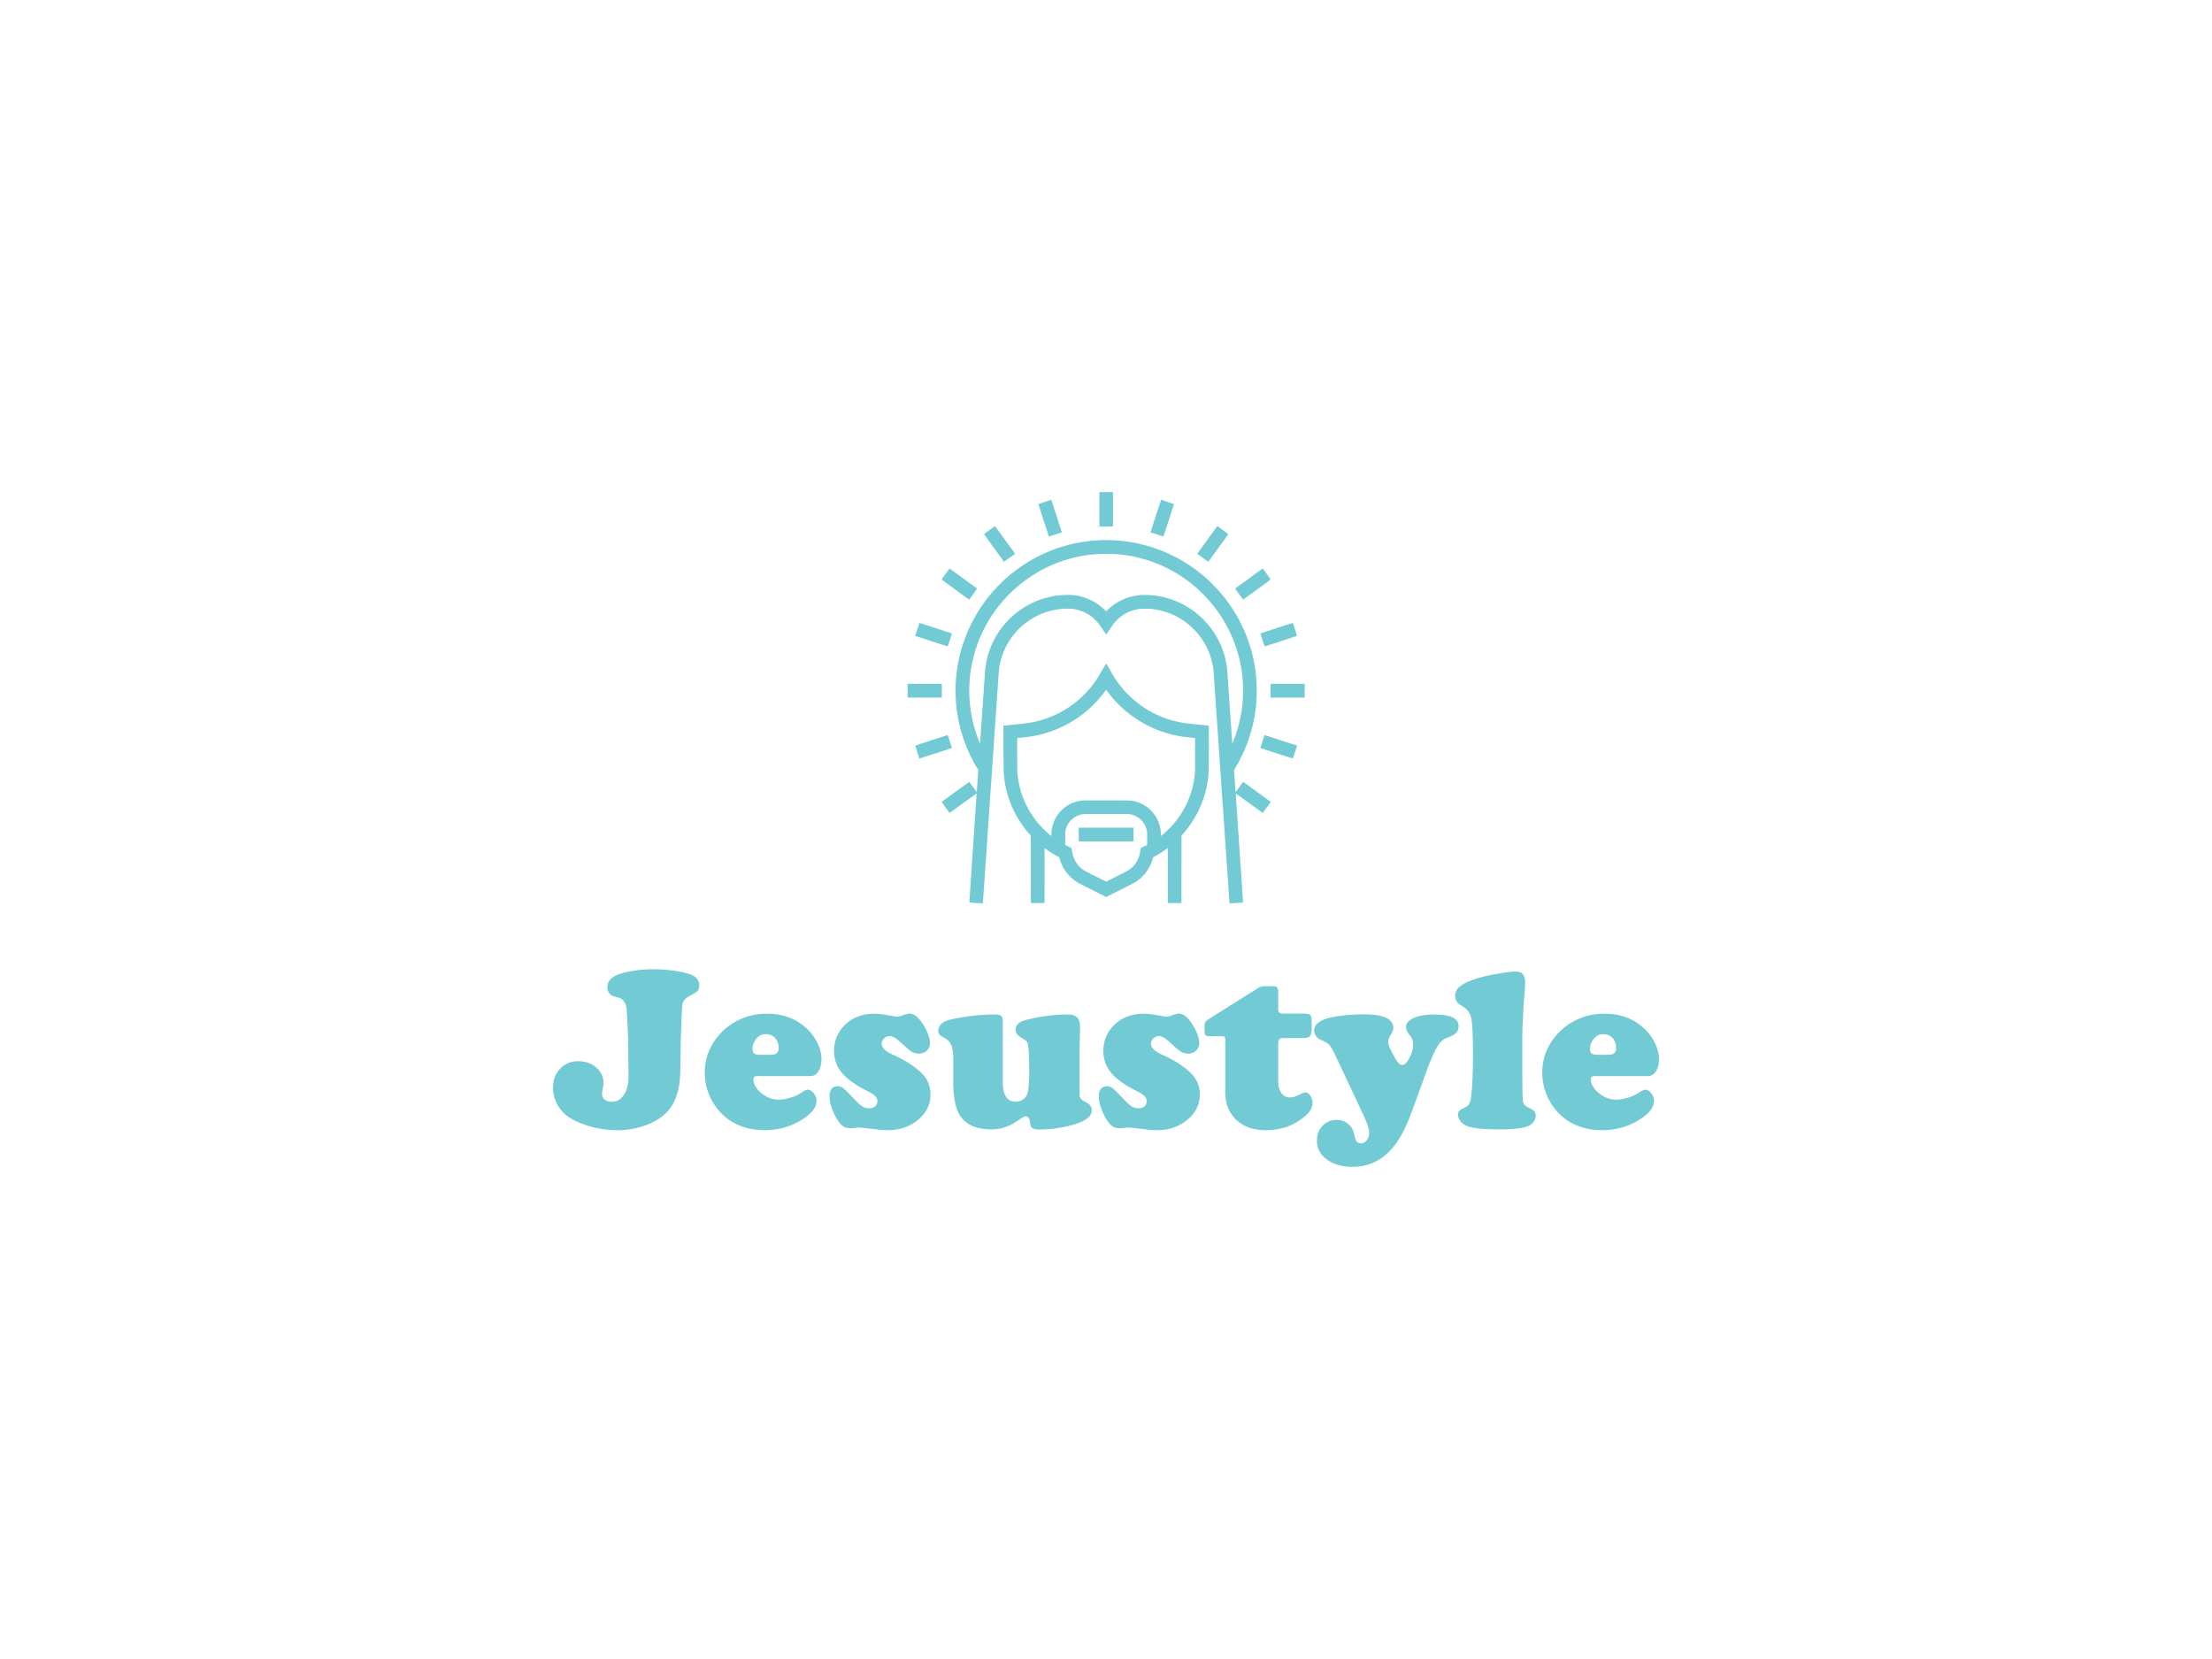 <?xml version="1.0" encoding="utf-8"?>
<svg version="1.1" xmlns:cc="http://creativecommons.org/ns#" xmlns:dc="http://purl.org/dc/elements/1.1/" xmlns:rdf="http://www.w3.org/1999/02/22-rdf-syntax-ns#" xmlns="http://www.w3.org/2000/svg" xmlns:xlink="http://www.w3.org/1999/xlink" x="0px" y="0px" viewBox="0 0 1024 768" xml:space="preserve">
<path fill="#71cad4" d="m508.93 227.81v15.9h6.31v-15.9h-3.16-3.15zm-22.26 3.56c-0.02 0-1.37 0.44-3 0.97-1.64 0.53-2.98 0.99-2.98 1.02s1.1 3.41 2.43 7.52c1.34 4.11 2.44 7.48 2.45 7.49s1.35-0.42 2.99-0.95 2.99-0.98 3-0.99-1.08-3.4-2.42-7.54-2.46-7.52-2.47-7.52zm50.85 0.01c-0.03-0.01-1.15 3.37-2.49 7.51-1.35 4.14-2.44 7.54-2.43 7.55 0.01 0 1.36 0.45 3 0.98s2.99 0.95 3 0.94 1.11-3.38 2.45-7.48c1.33-4.11 2.42-7.5 2.42-7.52 0-0.03-1.33-0.49-2.95-1.01s-2.97-0.96-3-0.97zm26.02 12.15l-4.63 6.37c-2.54 3.51-4.63 6.4-4.64 6.42-0.01 0.03 1.12 0.88 2.51 1.89s2.55 1.84 2.57 1.83c0.02 0 2.11-2.86 4.65-6.35 2.54-3.5 4.63-6.39 4.64-6.41 0-0.03-1.09-0.85-2.44-1.83-1.34-0.98-2.49-1.81-2.55-1.85l-0.11-0.07zm-102.9 0.05c-0.02-0.02-1.15 0.77-2.51 1.76s-2.51 1.84-2.55 1.87c-0.06 0.06 0.78 1.26 4.55 6.44 2.54 3.5 4.65 6.38 4.67 6.39 0.03 0.01 1.2-0.82 2.59-1.83l2.54-1.84-0.12-0.18c-0.07-0.09-2.15-2.96-4.63-6.37-2.47-3.41-4.52-6.22-4.54-6.24zm51.16 6.45c-0.57 0-1.3 0.02-1.61 0.02-0.31 0.01-1.09 0.05-1.74 0.08-0.66 0.03-1.63 0.1-2.17 0.14-0.55 0.05-1.45 0.14-2 0.2-0.56 0.06-1.39 0.16-1.84 0.23-0.45 0.06-1.33 0.2-1.97 0.3-0.63 0.11-1.65 0.3-2.25 0.42-0.61 0.12-1.49 0.31-1.97 0.42-0.48 0.12-1.41 0.35-2.06 0.52s-1.79 0.5-2.54 0.73c-0.74 0.23-1.64 0.51-2 0.64-0.35 0.12-1.04 0.36-1.52 0.54-0.48 0.17-1.4 0.53-2.05 0.79-0.65 0.27-1.65 0.69-2.23 0.94-0.57 0.26-1.82 0.85-2.76 1.32-0.95 0.47-2.22 1.13-2.82 1.47s-1.56 0.89-2.11 1.23c-0.56 0.33-1.58 0.97-2.26 1.42s-1.58 1.06-2 1.36c-0.42 0.29-1.25 0.91-1.86 1.37-0.6 0.45-1.43 1.1-1.83 1.43-0.4 0.32-1.13 0.93-1.61 1.34-0.48 0.42-1.24 1.09-1.69 1.51-0.45 0.41-1.24 1.17-1.76 1.68-0.53 0.51-1.39 1.4-1.93 1.98-0.53 0.57-1.26 1.37-1.61 1.77s-0.99 1.15-1.41 1.66-1.07 1.34-1.46 1.84c-0.38 0.49-1.03 1.38-1.45 1.97-0.42 0.58-1.1 1.58-1.51 2.19-0.41 0.62-1.04 1.62-1.4 2.23-0.37 0.6-0.96 1.62-1.31 2.25-0.36 0.64-0.93 1.73-1.28 2.43-0.35 0.69-0.86 1.75-1.13 2.33-0.27 0.59-0.7 1.56-0.94 2.15-0.25 0.59-0.69 1.7-0.98 2.48-0.29 0.77-0.71 1.99-0.95 2.7-0.23 0.71-0.57 1.79-0.74 2.4-0.17 0.6-0.46 1.69-0.65 2.42-0.18 0.73-0.46 1.95-0.61 2.72-0.16 0.76-0.38 1.92-0.48 2.56-0.11 0.65-0.26 1.64-0.34 2.21-0.08 0.58-0.19 1.55-0.25 2.17-0.07 0.62-0.14 1.47-0.18 1.89-0.03 0.42-0.08 1.24-0.11 1.83s-0.06 2.14-0.06 3.44 0.03 2.84 0.06 3.41 0.1 1.54 0.14 2.14c0.05 0.6 0.14 1.54 0.2 2.09 0.06 0.54 0.15 1.27 0.2 1.63s0.16 1.12 0.25 1.69 0.26 1.51 0.37 2.09c0.11 0.57 0.29 1.43 0.4 1.91s0.32 1.38 0.47 1.99c0.16 0.62 0.42 1.6 0.59 2.2 0.18 0.59 0.51 1.66 0.74 2.38 0.24 0.71 0.63 1.83 0.87 2.49 0.24 0.65 0.6 1.59 0.8 2.08s0.56 1.34 0.8 1.88 0.76 1.66 1.16 2.48c0.4 0.81 0.94 1.87 1.19 2.33 0.25 0.47 0.61 1.12 0.79 1.44 0.19 0.33 0.6 1.02 0.91 1.54l0.57 0.95-0.33 4.8c-0.18 2.64-0.34 4.94-0.36 5.12l-0.04 0.32-1.71-2.36c-0.94-1.3-1.73-2.38-1.75-2.39-0.03-0.01-2.91 2.05-6.41 4.59-3.5 2.55-6.37 4.65-6.38 4.68s0.81 1.19 1.83 2.59c1.01 1.39 1.87 2.52 1.89 2.5 0.03-0.02 2.84-2.06 6.25-4.54s6.22-4.49 6.24-4.48c0.01 0.02-0.75 11.38-1.7 25.24-0.94 13.86-1.7 25.22-1.68 25.24s1.43 0.13 3.13 0.25c1.7 0.11 3.11 0.18 3.13 0.16 0.02-0.03 1.68-24.17 3.69-53.64 2.01-29.48 3.69-53.92 3.74-54.32 0.04-0.41 0.15-1.17 0.24-1.7s0.23-1.26 0.31-1.63 0.26-1.08 0.4-1.58c0.13-0.49 0.37-1.28 0.53-1.74 0.16-0.47 0.43-1.2 0.6-1.64 0.17-0.43 0.58-1.33 0.9-2 0.33-0.66 0.77-1.53 0.99-1.91 0.22-0.39 0.6-1.01 0.83-1.39 0.24-0.37 0.66-0.98 0.93-1.36 0.27-0.39 0.75-1.02 1.06-1.4 0.31-0.39 0.86-1.04 1.23-1.45 0.36-0.41 1-1.07 1.41-1.47 0.42-0.41 0.97-0.93 1.23-1.17 0.27-0.23 0.76-0.64 1.09-0.91s0.85-0.67 1.15-0.89c0.31-0.23 0.95-0.67 1.43-0.98 0.48-0.32 1.19-0.76 1.58-0.98 0.38-0.23 1.14-0.64 1.69-0.91 0.54-0.27 1.26-0.61 1.6-0.76 0.34-0.14 0.8-0.33 1.02-0.42 0.21-0.09 0.72-0.27 1.12-0.41 0.41-0.14 1.04-0.35 1.4-0.46 0.37-0.11 1.02-0.29 1.44-0.4 0.42-0.1 1.17-0.27 1.67-0.36 0.49-0.1 1.38-0.24 1.97-0.31 0.59-0.08 1.46-0.17 1.94-0.2 0.47-0.03 1.38-0.06 2.02-0.06 0.63 0 1.51 0.04 1.97 0.09 0.45 0.05 1.09 0.13 1.42 0.2 0.33 0.06 0.89 0.18 1.25 0.27 0.35 0.09 0.94 0.27 1.29 0.39 0.36 0.12 0.85 0.3 1.1 0.4s0.8 0.35 1.21 0.56c0.42 0.21 1.01 0.53 1.3 0.71s0.79 0.5 1.1 0.72 0.85 0.65 1.21 0.95 0.94 0.85 1.3 1.22c0.36 0.38 0.88 0.96 1.15 1.29 0.27 0.34 1.18 1.64 2.02 2.91 0.84 1.26 1.54 2.29 1.56 2.29s0.72-1.03 1.56-2.29c0.84-1.27 1.75-2.57 2.02-2.91 0.27-0.33 0.78-0.91 1.13-1.27 0.36-0.37 0.86-0.86 1.13-1.08 0.26-0.23 0.77-0.64 1.13-0.9 0.36-0.27 0.95-0.67 1.31-0.89s0.96-0.55 1.33-0.73c0.37-0.19 0.9-0.44 1.18-0.55 0.28-0.12 0.8-0.31 1.16-0.43 0.35-0.12 0.94-0.29 1.29-0.38 0.36-0.09 0.84-0.21 1.07-0.25 0.24-0.05 0.74-0.13 1.13-0.19 0.57-0.08 1.07-0.1 2.59-0.1 1.41 0 2.13 0.03 2.82 0.1 0.51 0.06 1.32 0.16 1.8 0.24 0.49 0.07 1.3 0.22 1.81 0.33s1.3 0.3 1.76 0.43c0.46 0.12 1.23 0.36 1.72 0.53 0.49 0.16 1.29 0.46 1.79 0.65 0.49 0.2 1.49 0.66 2.22 1.02 0.73 0.37 1.68 0.88 2.11 1.14 0.44 0.26 0.98 0.59 1.22 0.75 0.23 0.15 0.72 0.48 1.08 0.74 0.37 0.26 0.99 0.73 1.38 1.04 0.4 0.32 0.96 0.79 1.26 1.05 0.29 0.26 0.86 0.8 1.25 1.19 0.4 0.39 1.03 1.04 1.39 1.45 0.37 0.41 0.92 1.06 1.23 1.45 0.31 0.38 0.78 1 1.04 1.37 0.26 0.36 0.68 0.98 0.93 1.37 0.24 0.39 0.63 1.02 0.85 1.41 0.22 0.38 0.66 1.25 0.99 1.91 0.32 0.67 0.73 1.57 0.9 2 0.17 0.44 0.43 1.14 0.57 1.55 0.14 0.42 0.33 1.02 0.42 1.33s0.26 0.92 0.37 1.35c0.1 0.43 0.26 1.13 0.34 1.55 0.08 0.41 0.19 1.08 0.25 1.49 0.06 0.4 0.14 1.03 0.18 1.38 0.03 0.36 1.7 24.71 3.71 54.11 2 29.41 3.66 53.48 3.68 53.5 0.02 0.03 1.44-0.05 3.15-0.17 1.72-0.12 3.12-0.22 3.13-0.22 0.01-0.01-0.77-11.37-1.71-25.24-0.95-13.88-1.71-25.25-1.69-25.27 0.01-0.01 2.82 2 6.23 4.48s6.22 4.53 6.25 4.54c0.03 0.02 0.89-1.12 1.91-2.53l1.86-2.56-6.35-4.61c-3.49-2.53-6.37-4.63-6.41-4.65-0.04-0.03-0.68 0.8-1.8 2.35l-1.74 2.39-0.04-0.32c-0.02-0.18-0.18-2.48-0.36-5.12l-0.32-4.8 0.58-0.97c0.32-0.53 0.86-1.47 1.2-2.07 0.34-0.61 1.01-1.92 1.5-2.91s1.09-2.24 1.32-2.76c0.23-0.53 0.58-1.37 0.79-1.86 0.2-0.5 0.56-1.45 0.81-2.11 0.25-0.67 0.66-1.84 0.9-2.6 0.25-0.76 0.6-1.87 0.77-2.48 0.17-0.6 0.42-1.55 0.56-2.11s0.36-1.47 0.48-2.03c0.13-0.56 0.3-1.42 0.4-1.91 0.09-0.5 0.22-1.21 0.28-1.58s0.18-1.12 0.25-1.66c0.08-0.55 0.2-1.46 0.26-2.03 0.06-0.58 0.15-1.5 0.2-2.06 0.04-0.56 0.11-1.6 0.14-2.33 0.05-0.82 0.06-2.34 0.04-4.08-0.02-1.73-0.06-3.23-0.12-3.99-0.05-0.66-0.14-1.7-0.2-2.31-0.07-0.6-0.17-1.49-0.23-1.97s-0.21-1.49-0.34-2.24c-0.12-0.75-0.34-1.93-0.48-2.62s-0.41-1.91-0.61-2.72c-0.2-0.8-0.51-1.96-0.68-2.56-0.17-0.61-0.52-1.72-0.77-2.48s-0.66-1.94-0.92-2.62-0.58-1.53-0.73-1.89-0.52-1.23-0.84-1.94c-0.31-0.72-0.91-2-1.34-2.85s-1.06-2.07-1.42-2.7c-0.35-0.64-0.94-1.65-1.31-2.26-0.36-0.6-0.98-1.58-1.36-2.17-0.39-0.59-1.09-1.61-1.57-2.28s-1.2-1.64-1.61-2.17-1.13-1.43-1.61-2-1.29-1.51-1.81-2.09c-0.51-0.57-1.63-1.74-2.49-2.59-0.85-0.85-1.93-1.89-2.39-2.31-0.47-0.42-1.19-1.05-1.61-1.41s-1.15-0.97-1.63-1.36c-0.48-0.38-1.28-1-1.78-1.37-0.49-0.38-1.2-0.9-1.58-1.16-0.37-0.27-1.27-0.88-2-1.36-0.72-0.48-1.83-1.18-2.45-1.55s-1.54-0.91-2.06-1.19c-0.51-0.29-1.62-0.87-2.47-1.3-0.86-0.43-1.99-0.98-2.51-1.22-0.53-0.23-1.42-0.62-1.97-0.86-0.56-0.23-1.51-0.61-2.12-0.84-0.6-0.23-1.73-0.63-2.51-0.89-0.77-0.26-1.89-0.62-2.47-0.79-0.59-0.17-1.71-0.48-2.49-0.67-0.77-0.2-1.88-0.46-2.47-0.59s-1.55-0.32-2.13-0.43c-0.58-0.1-1.57-0.27-2.2-0.36s-1.56-0.22-2.07-0.28-1.35-0.15-1.86-0.2-1.31-0.11-1.77-0.14c-0.47-0.03-1.55-0.09-2.4-0.12s-2.02-0.05-2.59-0.04zm-2.39 6.38c0.22-0.01 1.65-0.01 3.18 0v0.01c1.53 0.01 3.14 0.04 3.58 0.07 0.43 0.03 1.22 0.1 1.74 0.15 0.53 0.05 1.47 0.15 2.09 0.23 0.62 0.07 1.59 0.21 2.17 0.3 0.57 0.1 1.38 0.24 1.8 0.32s1.22 0.24 1.78 0.37c0.55 0.12 1.54 0.35 2.19 0.52s1.73 0.47 2.4 0.67c0.66 0.21 1.62 0.51 2.11 0.68 0.5 0.17 1.36 0.47 1.92 0.68s1.48 0.58 2.05 0.82c0.58 0.24 1.45 0.62 1.95 0.85 0.49 0.22 1.51 0.72 2.25 1.09 0.75 0.38 1.71 0.89 2.14 1.13 0.44 0.24 1.23 0.7 1.76 1.02 0.53 0.31 1.38 0.85 1.9 1.18s1.43 0.95 2.03 1.37c0.59 0.42 1.33 0.95 1.64 1.18 0.31 0.24 0.98 0.76 1.49 1.17s1.31 1.07 1.78 1.47c0.46 0.4 1.16 1.02 1.55 1.37 0.38 0.36 1.13 1.07 1.65 1.58s1.34 1.35 1.81 1.86c0.48 0.51 1.17 1.28 1.55 1.72 0.38 0.43 1.04 1.22 1.46 1.74 0.43 0.53 1.08 1.37 1.45 1.87 0.37 0.49 0.86 1.15 1.08 1.46 0.21 0.31 0.73 1.07 1.14 1.69s1.05 1.65 1.43 2.28c0.38 0.64 0.91 1.54 1.16 2 0.26 0.47 0.79 1.5 1.19 2.29 0.39 0.79 0.96 1.98 1.25 2.65 0.3 0.66 0.71 1.64 0.92 2.17 0.21 0.52 0.56 1.47 0.79 2.11 0.23 0.63 0.57 1.63 0.75 2.22 0.19 0.59 0.45 1.48 0.59 1.98 0.14 0.49 0.34 1.25 0.45 1.69 0.11 0.43 0.3 1.24 0.42 1.8 0.13 0.56 0.32 1.51 0.43 2.11 0.11 0.61 0.28 1.61 0.37 2.23s0.21 1.59 0.28 2.17c0.06 0.57 0.15 1.51 0.2 2.08 0.04 0.58 0.11 1.72 0.15 2.54 0.04 0.9 0.05 2.27 0.03 3.44-0.02 1.07-0.08 2.49-0.12 3.15-0.05 0.67-0.14 1.71-0.21 2.31-0.06 0.61-0.17 1.56-0.25 2.12-0.08 0.55-0.19 1.31-0.26 1.69-0.06 0.37-0.2 1.13-0.31 1.69-0.1 0.56-0.31 1.51-0.45 2.11s-0.39 1.62-0.56 2.25c-0.17 0.64-0.47 1.68-0.67 2.32-0.2 0.63-0.52 1.59-0.71 2.14-0.19 0.54-0.52 1.43-0.73 1.97s-0.45 1.16-0.54 1.38l-0.16 0.39-0.04-0.28c-0.03-0.15-0.54-7.6-1.15-16.54-0.6-8.94-1.14-16.67-1.18-17.18-0.05-0.52-0.15-1.38-0.23-1.92s-0.23-1.42-0.33-1.95c-0.11-0.53-0.3-1.37-0.42-1.87-0.13-0.5-0.36-1.33-0.51-1.84-0.16-0.52-0.42-1.32-0.59-1.77-0.16-0.45-0.43-1.16-0.6-1.56-0.16-0.4-0.49-1.16-0.73-1.68-0.25-0.52-0.67-1.36-0.93-1.86-0.27-0.5-0.68-1.23-0.92-1.61-0.23-0.39-0.63-1.03-0.88-1.41-0.26-0.39-0.64-0.95-0.85-1.24-0.21-0.3-0.63-0.86-0.93-1.25-0.31-0.39-0.88-1.08-1.27-1.54s-1.1-1.23-1.57-1.71c-0.46-0.48-1.2-1.19-1.63-1.58-0.44-0.4-1.02-0.91-1.3-1.14s-0.74-0.61-1.03-0.83-0.8-0.61-1.15-0.86c-0.35-0.26-0.96-0.67-1.34-0.93-0.39-0.25-1.03-0.65-1.42-0.89-0.39-0.23-1.01-0.58-1.38-0.78-0.37-0.21-0.95-0.51-1.29-0.68s-1.11-0.52-1.72-0.79c-0.6-0.26-1.51-0.63-2.03-0.82-0.51-0.18-1.24-0.44-1.63-0.56-0.39-0.13-1.14-0.34-1.66-0.48-0.53-0.15-1.3-0.34-1.72-0.43s-1.21-0.24-1.75-0.34c-0.54-0.09-1.3-0.2-1.68-0.25-0.39-0.05-1.19-0.13-1.78-0.18-0.68-0.06-1.71-0.09-2.82-0.1-1.29 0-1.98 0.03-2.61 0.1-0.47 0.05-1.24 0.16-1.71 0.24-0.46 0.07-1.25 0.24-1.74 0.36-0.5 0.12-1.23 0.33-1.62 0.45-0.4 0.13-1.11 0.39-1.58 0.57-0.47 0.19-1.29 0.55-1.8 0.81-0.52 0.26-1.3 0.68-1.74 0.95-0.44 0.26-1.1 0.69-1.48 0.96s-1.01 0.74-1.4 1.06-1.07 0.92-1.49 1.33l-0.78 0.76-0.72-0.7c-0.39-0.39-0.94-0.89-1.22-1.13-0.28-0.23-0.76-0.61-1.07-0.85-0.31-0.23-0.87-0.63-1.24-0.87-0.38-0.25-0.96-0.61-1.29-0.81-0.34-0.19-1-0.54-1.47-0.77-0.46-0.24-1.23-0.57-1.69-0.75-0.47-0.19-1.17-0.44-1.56-0.57-0.39-0.12-1.06-0.31-1.49-0.42s-1.05-0.24-1.37-0.31c-0.33-0.06-0.86-0.15-1.19-0.2-0.32-0.04-0.89-0.11-1.27-0.15-0.39-0.04-1.38-0.07-2.39-0.07-1.08 0.01-2.12 0.04-2.8 0.1-0.6 0.05-1.38 0.13-1.75 0.18-0.36 0.04-1.06 0.15-1.54 0.22-0.48 0.08-1.39 0.26-2.03 0.4-0.63 0.14-1.62 0.39-2.19 0.56-0.58 0.17-1.43 0.43-1.89 0.59-0.47 0.16-1.28 0.47-1.81 0.68-0.54 0.21-1.42 0.6-1.97 0.85-0.55 0.26-1.48 0.73-2.07 1.05-0.6 0.33-1.53 0.87-2.08 1.22-0.55 0.34-1.39 0.9-1.86 1.24s-1.13 0.82-1.46 1.08c-0.34 0.27-0.97 0.79-1.42 1.18-0.45 0.38-1.24 1.11-1.76 1.61-0.51 0.51-1.22 1.24-1.58 1.63-0.35 0.39-0.87 0.98-1.15 1.32-0.29 0.34-0.82 1.02-1.19 1.51-0.36 0.49-0.96 1.33-1.31 1.86s-0.86 1.35-1.13 1.81-0.72 1.27-0.99 1.8c-0.28 0.53-0.67 1.35-0.88 1.81-0.21 0.47-0.5 1.16-0.66 1.55-0.15 0.39-0.39 1.02-0.53 1.41s-0.37 1.12-0.53 1.62c-0.15 0.51-0.38 1.33-0.5 1.83-0.13 0.5-0.32 1.34-0.42 1.87-0.11 0.53-0.26 1.41-0.34 1.95-0.07 0.54-0.18 1.41-0.22 1.92-0.05 0.51-0.58 8.24-1.19 17.18-0.6 8.94-1.12 16.39-1.14 16.54l-0.04 0.29-0.42-1.05c-0.23-0.57-0.59-1.52-0.8-2.1-0.22-0.59-0.56-1.59-0.76-2.22s-0.49-1.59-0.65-2.14c-0.15-0.55-0.41-1.52-0.56-2.16-0.16-0.63-0.42-1.84-0.59-2.68-0.17-0.83-0.37-1.94-0.45-2.45s-0.2-1.43-0.28-2.04-0.19-1.71-0.25-2.45c-0.07-0.73-0.14-1.91-0.17-2.61-0.03-0.69-0.06-1.89-0.06-2.65 0-0.75 0.03-1.93 0.06-2.62 0.03-0.68 0.09-1.73 0.14-2.33 0.05-0.61 0.14-1.56 0.2-2.12s0.19-1.53 0.28-2.17c0.09-0.63 0.26-1.63 0.37-2.22s0.28-1.48 0.39-1.97c0.11-0.5 0.32-1.36 0.46-1.92s0.31-1.24 0.39-1.52 0.31-1.05 0.51-1.72 0.56-1.74 0.79-2.4c0.23-0.65 0.58-1.59 0.77-2.08 0.2-0.5 0.55-1.35 0.78-1.89 0.24-0.54 0.68-1.52 0.99-2.17s0.8-1.63 1.08-2.17c0.29-0.54 0.78-1.44 1.1-2s0.81-1.39 1.1-1.86c0.29-0.46 0.85-1.34 1.26-1.94 0.4-0.61 1-1.47 1.32-1.92 0.33-0.45 0.85-1.14 1.16-1.55 0.31-0.4 0.84-1.07 1.19-1.49 0.34-0.42 0.96-1.16 1.38-1.64s1.18-1.3 1.67-1.83c0.5-0.53 1.4-1.43 2-2.01s1.5-1.41 1.99-1.85c0.5-0.44 1.36-1.17 1.92-1.63s1.5-1.19 2.09-1.63c0.59-0.45 1.54-1.13 2.11-1.52 0.57-0.4 1.46-0.99 1.97-1.31 0.51-0.33 1.3-0.81 1.75-1.08 0.45-0.26 1.16-0.67 1.58-0.9s1.23-0.66 1.8-0.96 1.57-0.78 2.23-1.08c0.65-0.3 1.56-0.71 2.02-0.9 0.47-0.2 1.09-0.45 1.38-0.57 0.3-0.11 0.97-0.37 1.5-0.56 0.52-0.19 1.44-0.51 2.02-0.7 0.59-0.19 1.46-0.46 1.94-0.6 0.49-0.14 1.37-0.38 1.95-0.53 0.59-0.16 1.42-0.36 1.84-0.45 0.41-0.09 1.14-0.24 1.6-0.33 0.47-0.1 1.23-0.24 1.69-0.32 0.47-0.07 1.3-0.2 1.86-0.28s1.49-0.19 2.06-0.25 1.63-0.15 2.34-0.2 1.47-0.1 1.69-0.11zm75.16 6.75l-6.11 4.45c-3.36 2.45-6.25 4.54-6.41 4.66l-0.29 0.21 1.84 2.54c1.02 1.4 1.87 2.55 1.89 2.55 0.03 0 2.91-2.08 6.41-4.63 4.4-3.19 6.36-4.65 6.34-4.71-0.01-0.04-0.81-1.15-1.76-2.45-0.95-1.31-1.77-2.43-1.82-2.5l-0.09-0.12zm-144.98 0.04c-0.02 0-0.13 0.14-0.25 0.3s-0.93 1.28-1.81 2.48c-0.87 1.2-1.6 2.22-1.62 2.26-0.02 0.05 1.82 1.42 5.34 3.98 2.96 2.15 5.84 4.24 6.4 4.65l1.02 0.75 1.84-2.54c1.02-1.39 1.83-2.56 1.82-2.6-0.02-0.03-2.88-2.14-6.37-4.67-3.48-2.53-6.35-4.61-6.37-4.61zm-13.95 25.15l-0.68 2.09c-0.38 1.15-0.82 2.51-0.99 3.01-0.21 0.64-0.28 0.93-0.23 0.94 0.03 0.02 3.42 1.12 7.53 2.45 4.1 1.34 7.46 2.42 7.47 2.41s0.45-1.35 0.99-2.99c0.53-1.64 0.94-2.99 0.92-3.02-0.03-0.02-2.97-0.99-6.53-2.14-3.57-1.16-6.93-2.25-7.48-2.43l-1-0.32zm172.84 0.01c-0.03-0.01-3.4 1.08-7.5 2.42-4.09 1.34-7.46 2.45-7.48 2.47s0.4 1.38 0.93 3.03c0.57 1.74 1 2.98 1.04 2.97 0.03-0.01 3.39-1.11 7.47-2.43 4.07-1.33 7.43-2.43 7.47-2.45s-0.27-1.04-0.91-3.02c-0.54-1.64-0.99-2.99-1.02-2.99zm-86.4 18.74c-0.03 0-0.66 1.08-1.42 2.41-0.75 1.32-1.62 2.83-1.93 3.34s-0.83 1.33-1.17 1.83c-0.33 0.49-0.87 1.27-1.21 1.72-0.33 0.45-0.81 1.07-1.06 1.38-0.24 0.31-0.73 0.89-1.08 1.29-0.34 0.41-1 1.14-1.47 1.64-0.46 0.49-1.22 1.26-1.69 1.69-0.46 0.44-1.14 1.06-1.51 1.38-0.37 0.33-1 0.85-1.38 1.16-0.39 0.31-1.05 0.82-1.47 1.13s-1.19 0.86-1.72 1.22c-0.52 0.35-1.46 0.95-2.08 1.32s-1.57 0.91-2.1 1.19c-0.53 0.29-1.4 0.72-1.92 0.97-0.53 0.24-1.31 0.6-1.75 0.78-0.43 0.19-1.33 0.54-1.99 0.79-0.66 0.24-1.57 0.56-2.02 0.7s-1.08 0.33-1.41 0.42c-0.32 0.1-1.01 0.28-1.52 0.41s-1.49 0.34-2.17 0.48c-0.68 0.13-1.68 0.31-2.22 0.38-0.55 0.08-1.57 0.21-2.29 0.28-0.71 0.08-3.03 0.31-5.14 0.53l-3.85 0.38 0.02 10.51c0.02 7.08 0.05 10.75 0.09 11.24 0.03 0.41 0.1 1.14 0.15 1.64 0.05 0.49 0.15 1.34 0.23 1.89 0.08 0.54 0.22 1.4 0.31 1.91s0.27 1.37 0.39 1.91 0.35 1.45 0.51 2.03 0.48 1.65 0.73 2.37c0.24 0.73 0.63 1.81 0.86 2.4s0.55 1.37 0.72 1.75c0.16 0.37 0.55 1.2 0.87 1.86 0.32 0.65 0.78 1.53 1.02 1.97 0.24 0.43 0.66 1.17 0.94 1.63 0.28 0.47 0.81 1.3 1.17 1.85 0.37 0.55 0.92 1.33 1.22 1.74s0.82 1.11 1.17 1.54 0.79 0.98 0.99 1.21 0.57 0.66 0.83 0.94l0.46 0.52 0.02 15.6 0.01 15.6h6.31l0.02-12.72 0.01-12.72 0.81 0.58c0.44 0.32 1.18 0.83 1.65 1.15 0.47 0.31 1.3 0.83 1.83 1.16 0.54 0.32 1.33 0.77 1.75 1l0.77 0.41 0.13 0.48c0.07 0.27 0.23 0.8 0.36 1.19s0.32 0.9 0.42 1.15 0.33 0.76 0.51 1.13c0.18 0.38 0.51 0.98 0.74 1.36 0.22 0.37 0.55 0.88 0.74 1.15 0.19 0.26 0.53 0.72 0.77 1.01 0.23 0.3 0.8 0.92 1.27 1.39 0.46 0.47 1.15 1.09 1.52 1.38 0.37 0.3 0.94 0.72 1.27 0.94 0.33 0.21 0.82 0.52 1.1 0.69 0.28 0.16 3.29 1.68 6.69 3.38l6.19 3.1 6.29-3.15c3.47-1.74 6.58-3.33 6.92-3.53 0.34-0.21 0.9-0.58 1.24-0.82s0.91-0.7 1.27-1c0.35-0.31 0.93-0.85 1.27-1.2 0.34-0.36 0.81-0.89 1.04-1.18 0.24-0.29 0.58-0.75 0.77-1.01 0.19-0.27 0.52-0.78 0.74-1.15 0.23-0.38 0.56-0.98 0.74-1.36 0.18-0.37 0.43-0.93 0.55-1.24 0.13-0.31 0.33-0.88 0.46-1.27 0.12-0.39 0.26-0.87 0.32-1.07l0.09-0.37 0.68-0.36c0.38-0.2 1.16-0.65 1.73-0.99 0.58-0.34 1.48-0.91 2.01-1.26 0.52-0.36 1.28-0.88 1.67-1.17l0.72-0.52 0.01 12.72 0.02 12.72h6.31l0.01-15.6 0.02-15.6 0.49-0.55c0.27-0.3 0.74-0.84 1.03-1.19 0.3-0.36 0.78-0.95 1.06-1.32 0.29-0.37 0.75-0.98 1.02-1.36 0.27-0.37 0.77-1.09 1.11-1.61 0.34-0.51 0.86-1.31 1.14-1.79 0.29-0.48 0.77-1.32 1.06-1.86 0.3-0.55 0.64-1.2 0.76-1.44 0.13-0.25 0.45-0.92 0.71-1.5 0.26-0.57 0.68-1.55 0.92-2.17 0.25-0.62 0.67-1.76 0.93-2.53 0.25-0.78 0.61-1.93 0.78-2.57 0.17-0.63 0.42-1.67 0.56-2.31 0.14-0.63 0.33-1.61 0.42-2.17 0.1-0.55 0.22-1.4 0.29-1.88 0.06-0.48 0.15-1.32 0.2-1.87 0.04-0.54 0.11-1.53 0.14-2.19 0.03-0.7 0.05-5.3 0.05-10.89 0.01-7.7-0.01-9.69-0.06-9.71-0.04-0.01-2.13-0.23-4.64-0.48s-4.98-0.5-5.49-0.56c-0.51-0.07-1.31-0.18-1.78-0.26-0.46-0.08-1.28-0.23-1.8-0.33-0.53-0.11-1.38-0.3-1.89-0.43-0.51-0.12-1.2-0.3-1.52-0.4-0.33-0.09-1.06-0.32-1.64-0.5-0.57-0.19-1.42-0.49-1.88-0.66-0.47-0.17-1.27-0.49-1.78-0.7-0.51-0.22-1.36-0.6-1.89-0.85-0.52-0.25-1.36-0.67-1.86-0.93-0.49-0.26-1.26-0.7-1.71-0.96s-1.2-0.72-1.67-1.02c-0.46-0.29-1.29-0.86-1.84-1.25s-1.34-0.98-1.75-1.31c-0.41-0.32-1.12-0.9-1.57-1.29s-1.22-1.08-1.71-1.54c-0.49-0.47-1.27-1.25-1.74-1.74-0.46-0.5-1.13-1.23-1.47-1.64-0.35-0.4-0.83-0.98-1.08-1.29s-0.73-0.93-1.06-1.38-0.88-1.23-1.21-1.72c-0.34-0.5-0.86-1.32-1.17-1.83-0.31-0.52-1.18-2.02-1.93-3.34-0.75-1.33-1.39-2.41-1.41-2.41zm-91.92 9.47v6.36h15.84v-6.36h-7.92-7.92zm167.99 0v6.36h15.83v-6.36h-7.92-7.91zm-76.07 2.76c0.02 0 0.05 0.03 0.07 0.07 0.01 0.04 0.35 0.5 0.74 1.03 0.4 0.52 0.94 1.22 1.21 1.54 0.26 0.33 0.78 0.94 1.14 1.37 0.37 0.43 1.07 1.2 1.56 1.72s1.29 1.33 1.79 1.8c0.49 0.47 1.21 1.13 1.6 1.47 0.39 0.35 1.03 0.9 1.44 1.23 0.4 0.33 1.17 0.93 1.72 1.34 0.54 0.41 1.15 0.86 1.35 1s0.79 0.54 1.3 0.88c0.51 0.35 1.44 0.93 2.06 1.3 0.61 0.37 1.5 0.88 1.98 1.13 0.47 0.26 1.39 0.73 2.05 1.05s1.66 0.78 2.22 1.02c0.55 0.24 1.49 0.61 2.08 0.84 0.59 0.22 1.62 0.59 2.28 0.81 0.67 0.22 1.71 0.54 2.32 0.7 0.61 0.17 1.66 0.44 2.34 0.6 0.68 0.15 1.71 0.37 2.3 0.48 0.59 0.1 1.54 0.26 2.11 0.34s2.03 0.25 3.24 0.37 2.22 0.22 2.25 0.22c0.02 0 0.04 3.51 0.02 7.79-0.01 6.76-0.03 7.92-0.11 8.72-0.05 0.51-0.15 1.32-0.21 1.8-0.07 0.47-0.18 1.22-0.26 1.66s-0.24 1.26-0.36 1.82c-0.13 0.57-0.34 1.44-0.48 1.95-0.14 0.5-0.37 1.27-0.51 1.71-0.15 0.43-0.37 1.1-0.51 1.49s-0.39 1.03-0.56 1.44c-0.16 0.4-0.44 1.04-0.61 1.42s-0.6 1.25-0.95 1.94-0.92 1.71-1.25 2.27-0.9 1.44-1.25 1.96-0.91 1.31-1.24 1.74-0.9 1.16-1.28 1.62c-0.38 0.45-0.99 1.14-1.34 1.53-0.36 0.38-1.1 1.13-1.63 1.66-0.54 0.53-1.25 1.19-1.58 1.47-0.32 0.28-0.83 0.71-1.12 0.94l-0.54 0.44-0.03-1.03c-0.02-0.57-0.08-1.34-0.14-1.71-0.05-0.37-0.15-0.97-0.23-1.33-0.07-0.37-0.24-0.98-0.36-1.37-0.13-0.39-0.34-0.98-0.48-1.31s-0.42-0.91-0.61-1.3c-0.2-0.38-0.56-0.98-0.79-1.32-0.23-0.35-0.63-0.9-0.89-1.23-0.26-0.32-0.77-0.9-1.14-1.27-0.38-0.38-0.95-0.89-1.27-1.15-0.32-0.25-0.8-0.61-1.07-0.78-0.26-0.18-0.76-0.49-1.09-0.68-0.34-0.2-0.81-0.44-1.05-0.55-0.23-0.11-0.72-0.32-1.07-0.45-0.35-0.14-0.95-0.34-1.32-0.44-0.38-0.11-0.95-0.24-1.28-0.31-0.32-0.06-0.78-0.14-1.01-0.18-0.33-0.06-2.95-0.08-11.13-0.09-7.38-0.02-10.91 0-11.36 0.04-0.35 0.03-0.87 0.1-1.15 0.14-0.28 0.05-0.69 0.13-0.9 0.18-0.22 0.05-0.66 0.16-0.98 0.25s-0.87 0.28-1.21 0.42c-0.35 0.13-0.8 0.32-1.02 0.42-0.21 0.09-0.61 0.3-0.9 0.46-0.28 0.16-0.79 0.47-1.13 0.69-0.35 0.22-0.89 0.62-1.22 0.88-0.32 0.26-0.89 0.78-1.26 1.15-0.37 0.38-0.87 0.92-1.11 1.22-0.24 0.29-0.64 0.85-0.9 1.23-0.26 0.39-0.66 1.06-0.88 1.5-0.22 0.43-0.5 1.04-0.62 1.35-0.13 0.31-0.31 0.82-0.41 1.13s-0.24 0.82-0.31 1.13-0.17 0.81-0.22 1.12c-0.04 0.31-0.1 0.7-0.12 0.88-0.02 0.17-0.06 0.76-0.08 1.31l-0.03 1-0.56-0.46c-0.31-0.25-0.93-0.78-1.38-1.18-0.45-0.39-1.32-1.22-1.92-1.84-0.61-0.61-1.37-1.42-1.7-1.79-0.32-0.38-0.79-0.93-1.04-1.24s-0.69-0.88-0.98-1.27c-0.3-0.39-0.86-1.2-1.27-1.8-0.4-0.61-0.91-1.41-1.13-1.78s-0.54-0.91-0.7-1.2c-0.16-0.3-0.51-0.98-0.79-1.53-0.27-0.54-0.65-1.33-0.83-1.75-0.19-0.42-0.48-1.12-0.65-1.55s-0.43-1.12-0.57-1.52-0.35-1.02-0.46-1.37c-0.1-0.36-0.3-1.01-0.42-1.46-0.12-0.46-0.31-1.22-0.42-1.7-0.11-0.49-0.26-1.22-0.33-1.64-0.08-0.42-0.19-1.12-0.26-1.55-0.06-0.44-0.15-1.17-0.2-1.64-0.04-0.46-0.11-1.24-0.14-1.74-0.03-0.53-0.06-3.84-0.06-8.13 0-5.97 0.02-7.23 0.08-7.23 0.04 0 0.95-0.09 2.01-0.19 1.07-0.11 2.42-0.27 3.01-0.34 0.59-0.08 1.52-0.22 2.06-0.32 0.54-0.09 1.4-0.26 1.92-0.37 0.51-0.1 1.33-0.3 1.83-0.42 0.49-0.12 1.34-0.35 1.87-0.5 0.54-0.16 1.44-0.44 2-0.63 0.57-0.19 1.33-0.45 1.71-0.59 0.37-0.14 1.07-0.42 1.56-0.62s1.29-0.54 1.78-0.76c0.48-0.22 1.34-0.63 1.9-0.91 0.55-0.27 1.29-0.66 1.63-0.84 0.34-0.19 1.05-0.6 1.58-0.91s1.31-0.79 1.75-1.07c0.43-0.27 1.12-0.73 1.52-1.01s1.09-0.78 1.52-1.1c0.43-0.33 1.1-0.85 1.49-1.16s0.87-0.7 1.07-0.88c0.2-0.17 0.71-0.61 1.13-0.98 0.42-0.38 1.33-1.25 2.03-1.95s1.59-1.63 1.98-2.07c0.39-0.43 0.95-1.08 1.24-1.43 0.3-0.36 0.85-1.05 1.24-1.55 0.38-0.49 0.82-1.08 0.98-1.31 0.15-0.22 0.29-0.4 0.31-0.4zm73.36 20.96c-0.03 0-0.09 0.12-0.14 0.27-0.04 0.14-0.48 1.49-0.96 2.99-0.49 1.49-0.88 2.73-0.87 2.74s3.39 1.11 7.51 2.45c4.11 1.34 7.5 2.41 7.53 2.39 0.02-0.03 0.48-1.38 1-3.01 0.53-1.62 0.96-2.96 0.95-2.96 0-0.01-3.37-1.1-7.49-2.44-4.11-1.34-7.5-2.43-7.53-2.43zm-146.79 0c-0.05 0.01-2.61 0.83-5.67 1.83-3.07 1-6.41 2.09-7.43 2.42-1.06 0.35-1.84 0.63-1.84 0.67 0 0.03 0.42 1.38 0.95 2.98 0.52 1.61 0.96 2.93 0.98 2.95 0.01 0.02 3.4-1.06 7.51-2.4 4.12-1.34 7.5-2.45 7.52-2.46 0.01-0.01-0.09-0.38-0.24-0.82-0.14-0.44-0.58-1.79-0.97-2.99-0.58-1.76-0.73-2.18-0.81-2.18zm73.32 36.52c6.55 0 10.1 0.01 10.48 0.05 0.32 0.04 0.82 0.11 1.11 0.17s0.76 0.19 1.04 0.28c0.29 0.1 0.8 0.31 1.14 0.48 0.34 0.16 0.84 0.45 1.1 0.62 0.26 0.18 0.69 0.5 0.95 0.72 0.27 0.23 0.67 0.62 0.9 0.89 0.23 0.26 0.59 0.73 0.81 1.06 0.21 0.32 0.5 0.82 0.64 1.11 0.14 0.3 0.35 0.83 0.47 1.19 0.12 0.37 0.26 0.89 0.32 1.17l0.11 0.51v6.08l-1.48 0.74c-0.81 0.4-1.48 0.74-1.5 0.76-0.01 0.01-0.09 0.51-0.18 1.1-0.08 0.59-0.2 1.31-0.26 1.59-0.06 0.29-0.2 0.8-0.31 1.13s-0.31 0.85-0.45 1.16c-0.13 0.31-0.4 0.84-0.59 1.17s-0.55 0.87-0.79 1.19c-0.23 0.31-0.64 0.8-0.89 1.07-0.26 0.27-0.71 0.7-1.01 0.95s-0.81 0.63-1.13 0.85c-0.41 0.27-2.17 1.18-5.49 2.84l-4.88 2.44-4.8-2.39c-2.63-1.32-5.02-2.54-5.29-2.71s-0.72-0.48-1-0.69c-0.27-0.21-0.71-0.58-0.96-0.83-0.26-0.24-0.68-0.68-0.93-0.98-0.24-0.3-0.62-0.8-0.83-1.12s-0.52-0.83-0.67-1.13c-0.16-0.31-0.4-0.85-0.54-1.21-0.14-0.35-0.33-0.94-0.43-1.31-0.09-0.36-0.24-1.19-0.34-1.85-0.09-0.65-0.17-1.21-0.18-1.24-0.01-0.02-0.68-0.38-1.5-0.79l-1.49-0.74v-6.08l0.13-0.61c0.07-0.34 0.22-0.87 0.33-1.19 0.11-0.31 0.31-0.8 0.44-1.08 0.14-0.28 0.43-0.78 0.64-1.1s0.57-0.79 0.78-1.04c0.22-0.24 0.56-0.59 0.75-0.76 0.2-0.17 0.52-0.43 0.7-0.57 0.19-0.14 0.58-0.39 0.86-0.57 0.29-0.17 0.8-0.42 1.13-0.56s0.78-0.31 1-0.37c0.22-0.07 0.6-0.16 0.84-0.21 0.25-0.05 0.66-0.11 0.91-0.13 0.24-0.03 4.9-0.05 10.34-0.06zm12.78 6.36l-12.68 0.01h-12.68v6.31h25.36v-6.32zm-222.4 65.52c-4 0-7.89 0.39-11.65 1.16-3.38 0.7-5.82 1.64-7.33 2.8-1.48 1.12-2.22 2.63-2.22 4.53 0 0.92 0.3 1.78 0.9 2.59 0.6 0.8 1.32 1.3 2.16 1.47 1.8 0.46 2.89 0.79 3.27 1 0.42 0.22 0.9 0.67 1.43 1.38 0.63 0.87 1.02 2.02 1.16 3.42 0.17 1.37 0.42 5.98 0.73 13.82l0.11 12.92 0.05 4.8c0 3.44-0.72 6.22-2.16 8.33s-3.34 3.16-5.69 3.16c-1.34 0-2.41-0.35-3.22-1.05s-1.21-1.62-1.21-2.74c0-0.42 0.03-0.81 0.1-1.16 0.42-1.73 0.63-2.96 0.63-3.69 0-2.89-1.14-5.31-3.42-7.28-2.29-1.94-5.07-2.9-8.34-2.9-3.34 0-6.11 1.16-8.33 3.48-2.21 2.28-3.32 5.18-3.32 8.7 0 2.85 0.7 5.54 2.11 8.07 1.41 2.49 3.3 4.48 5.69 5.96 2.89 1.79 6.28 3.2 10.18 4.22 3.94 1.02 7.86 1.53 11.76 1.53 4.4 0 8.58-0.69 12.55-2.06 3.98-1.37 7.23-3.25 9.76-5.64 3.09-2.92 5.15-6.95 6.17-12.08 0.35-1.76 0.56-3.57 0.63-5.43 0.11-1.87 0.21-7.46 0.32-16.77 0.24-9.63 0.51-15.15 0.79-16.56 0.32-1.44 1.49-2.69 3.53-3.74 1.76-0.88 2.9-1.62 3.43-2.22 0.53-0.63 0.79-1.49 0.79-2.58 0-1.73-0.72-3.08-2.16-4.06-1.44-0.99-3.83-1.76-7.17-2.32-4.08-0.71-8.09-1.06-12.03-1.06zm399.52 1.06c-1.76 0-4.57 0.33-8.44 1-3.86 0.67-7.01 1.37-9.44 2.11-3.62 1.09-6.25 2.28-7.91 3.58-1.65 1.27-2.47 2.76-2.47 4.49 0 1.09 0.26 2.02 0.79 2.79 0.56 0.74 1.58 1.53 3.06 2.37 1.96 1.2 3.19 3.03 3.69 5.49 0.49 2.46 0.73 7.98 0.73 16.56 0 8.43-0.28 14.94-0.84 19.51-0.32 2.67-1.16 4.31-2.53 4.9-1.48 0.64-2.44 1.18-2.9 1.64-0.42 0.45-0.63 1.1-0.63 1.95 0 1.05 0.4 2.07 1.21 3.06 0.81 0.95 1.85 1.65 3.11 2.11 2.74 1.02 7.51 1.53 14.29 1.53 6.01 0 10.28-0.39 12.82-1.16 1.37-0.39 2.46-1.06 3.27-2.01 0.84-0.95 1.26-2 1.26-3.16 0-0.92-0.23-1.62-0.68-2.11-0.43-0.49-1.29-1.02-2.59-1.58-1.51-0.67-2.39-1.62-2.63-2.85-0.22-1.23-0.32-5.59-0.32-13.08v-16.93c0.07-5.24 0.33-11 0.79-17.29 0.35-4.05 0.53-6.63 0.53-7.76 0-3.44-1.39-5.16-4.17-5.16zm-116.65 6.8c-0.88 0-1.61 0.16-2.21 0.47l-24.15 15.19c-0.78 0.49-1.18 1.27-1.22 2.32v2.32c0 1.23 0.14 2.02 0.42 2.37 0.29 0.32 0.94 0.48 1.96 0.48h5.43c0.81 0 1.3 0.1 1.47 0.32 0.21 0.17 0.32 0.66 0.32 1.47v24.37c0 5.2 1.71 9.4 5.12 12.6 3.41 3.16 7.92 4.75 13.55 4.75 7.1 0 13.15-2.13 18.14-6.39 2.39-2 3.58-4.09 3.58-6.27 0-1.2-0.35-2.3-1.05-3.32s-1.48-1.53-2.32-1.53c-0.53 0-1.05 0.16-1.58 0.47-2.25 1.27-4.06 1.9-5.43 1.9-1.62 0-2.96-0.67-4.01-2-1.02-1.34-1.53-3.06-1.53-5.17v-17.83c0-0.98 0.17-1.65 0.53-2 0.35-0.35 1.02-0.53 2-0.53h9.55c1.3 0 2.19-0.31 2.68-0.95 0.5-0.66 0.74-1.84 0.74-3.53v-3.11c0-1.55-0.19-2.55-0.58-3.01-0.38-0.49-1.23-0.73-2.53-0.73h-9.75c-1.09 0-1.81-0.16-2.17-0.48-0.31-0.32-0.47-1-0.47-2.06v-7.12c0-1.19-0.16-1.98-0.48-2.37-0.28-0.42-0.86-0.63-1.74-0.63h-4.27zm-164.16 12.66c-0.56 0-1.25 0.15-2.06 0.47-1.72 0.63-2.88 0.95-3.48 0.95-0.53 0-1.19-0.07-2-0.21-3.98-0.78-6.84-1.16-8.6-1.16-6.33 0-11.32 2.16-14.97 6.48-2.57 3.03-3.85 6.63-3.85 10.81 0 3.87 1.24 7.28 3.74 10.24 2.53 2.95 6.63 5.81 12.29 8.59 2.7 1.3 4.06 2.74 4.06 4.33 0 1.01-0.35 1.84-1.06 2.47-0.7 0.6-1.63 0.9-2.79 0.9-1.09 0-2.11-0.28-3.06-0.84-0.95-0.6-2.15-1.67-3.59-3.22-2.63-2.81-4.37-4.54-5.22-5.17-0.81-0.67-1.7-1-2.69-1-2.53 0-3.79 1.62-3.79 4.85 0 2.01 0.61 4.41 1.84 7.23 1.23 2.77 2.57 4.81 4.01 6.11 0.95 0.85 2.25 1.27 3.9 1.27 0.46 0 1.2-0.07 2.22-0.21 0.59-0.11 1.12-0.16 1.58-0.16 0.42 0 2.34 0.19 5.75 0.58 3.62 0.46 6.11 0.69 7.49 0.69 5.34 0 9.86-1.43 13.55-4.28 4.29-3.27 6.43-7.34 6.43-12.23 0-3.87-1.33-7.14-4.01-9.81-3.16-3.16-7.71-6.08-13.65-8.75-3.31-1.52-4.96-3.13-4.96-4.85 0-0.99 0.35-1.83 1.05-2.54 0.74-0.73 1.6-1.1 2.59-1.1 1.47 0 3.34 1.09 5.59 3.27 2.14 2.04 3.69 3.35 4.64 3.95 0.98 0.6 2.09 0.9 3.32 0.9 1.48 0 2.71-0.46 3.69-1.37 0.99-0.95 1.48-2.13 1.48-3.54 0-1.44-0.42-3.14-1.27-5.11-0.84-1.97-1.93-3.78-3.27-5.43-1.65-2.08-3.28-3.11-4.9-3.11zm124.66 0c-0.56 0-1.24 0.15-2.05 0.47-1.72 0.63-2.88 0.95-3.48 0.95-0.53 0-1.2-0.07-2.01-0.21-3.97-0.78-6.83-1.16-8.59-1.16-6.33 0-11.32 2.16-14.98 6.48-2.57 3.03-3.85 6.63-3.85 10.81 0 3.87 1.25 7.28 3.74 10.24 2.54 2.95 6.63 5.81 12.29 8.59 2.71 1.3 4.06 2.74 4.06 4.33 0 1.01-0.35 1.84-1.05 2.47-0.7 0.6-1.64 0.9-2.8 0.9-1.09 0-2.11-0.28-3.05-0.84-0.95-0.6-2.15-1.67-3.59-3.22-2.64-2.81-4.38-4.54-5.22-5.17-0.81-0.67-1.71-1-2.69-1-2.53 0-3.8 1.62-3.8 4.85 0 2.01 0.62 4.41 1.85 7.23 1.23 2.77 2.56 4.81 4 6.11 0.95 0.85 2.26 1.27 3.91 1.27 0.46 0 1.19-0.07 2.21-0.21 0.6-0.11 1.13-0.16 1.59-0.16 0.42 0 2.33 0.19 5.74 0.58 3.62 0.46 6.12 0.69 7.49 0.69 5.35 0 9.86-1.43 13.55-4.28 4.29-3.27 6.44-7.34 6.44-12.23 0-3.87-1.34-7.14-4.01-9.81-3.16-3.16-7.72-6.08-13.66-8.75-3.3-1.52-4.96-3.13-4.96-4.85 0-0.99 0.36-1.83 1.06-2.54 0.74-0.73 1.6-1.1 2.58-1.1 1.48 0 3.34 1.09 5.59 3.27 2.15 2.04 3.69 3.35 4.64 3.95 0.99 0.6 2.1 0.9 3.33 0.9 1.47 0 2.7-0.46 3.69-1.37 0.98-0.95 1.47-2.13 1.47-3.54 0-1.44-0.42-3.14-1.26-5.11-0.85-1.97-1.94-3.78-3.27-5.43-1.65-2.08-3.29-3.11-4.91-3.11zm-190.63 0.05c-4.19 0-8.07 0.75-11.66 2.27-4.78 2-8.72 5.04-11.81 9.12-3.58 4.71-5.38 10.02-5.38 15.92 0 4.4 1.04 8.58 3.11 12.55 1.59 2.99 3.59 5.54 6.02 7.65 4.99 4.29 11.17 6.44 18.56 6.44 7.31 0 13.76-2.1 19.35-6.28 3.17-2.36 4.75-4.8 4.75-7.33 0-1.2-0.44-2.36-1.32-3.48-0.88-1.13-1.78-1.69-2.69-1.69-0.7 0-1.65 0.42-2.85 1.27-1.33 0.95-3.04 1.76-5.11 2.42-2.04 0.64-3.91 0.95-5.59 0.95-2.85 0-5.52-1-8.02-3-2.46-2.04-3.69-4.2-3.69-6.49 0-0.95 0.54-1.42 1.63-1.42h24.79c1.51 0 2.74-0.72 3.69-2.17 0.95-1.47 1.42-3.35 1.42-5.64 0-2.81-0.82-5.69-2.47-8.65-1.44-2.6-3.34-4.85-5.7-6.75-4.67-3.79-10.35-5.69-17.03-5.69zm387.7 0c-4.18 0-8.07 0.75-11.65 2.27-4.78 2-8.72 5.04-11.81 9.12-3.59 4.71-5.38 10.02-5.38 15.92 0 4.4 1.03 8.58 3.11 12.55 1.58 2.99 3.58 5.54 6.01 7.65 4.99 4.29 11.18 6.44 18.56 6.44 7.32 0 13.77-2.1 19.36-6.28 3.16-2.36 4.74-4.8 4.74-7.33 0-1.2-0.44-2.36-1.32-3.48-0.87-1.13-1.77-1.69-2.69-1.69-0.7 0-1.65 0.42-2.84 1.27-1.34 0.95-3.04 1.76-5.12 2.42-2.04 0.64-3.9 0.95-5.59 0.95-2.85 0-5.52-1-8.01-3-2.46-2.04-3.7-4.2-3.7-6.49 0-0.95 0.55-1.42 1.64-1.42h24.78c1.52 0 2.75-0.72 3.7-2.17 0.95-1.47 1.42-3.35 1.42-5.64 0-2.81-0.83-5.69-2.48-8.65-1.44-2.6-3.34-4.85-5.69-6.75-4.68-3.79-10.36-5.69-17.04-5.69zm-110.9 0.31c-5.31 0-10.03 0.37-14.18 1.11-6.23 1.13-9.34 3.25-9.34 6.38 0 0.78 0.25 1.58 0.74 2.43 0.53 0.81 1.14 1.35 1.85 1.63 2.28 1.02 3.76 1.88 4.43 2.59 0.66 0.7 1.67 2.46 3 5.27l12.71 27.05c1.83 3.87 2.74 6.63 2.74 8.28 0 1.41-0.37 2.59-1.1 3.54-0.74 0.95-1.66 1.42-2.75 1.42-1.37 0-2.25-0.77-2.63-2.32-0.49-2.04-0.86-3.36-1.11-3.96-0.25-0.59-0.74-1.28-1.48-2.05-1.54-1.69-3.58-2.53-6.11-2.53-2.54 0-4.68 0.93-6.44 2.79-1.72 1.83-2.58 4.1-2.58 6.81 0 3.27 1.25 5.95 3.74 8.06 3.24 2.75 7.46 4.12 12.66 4.12 6.43 0 11.93-2.18 16.5-6.54 2.22-2.11 4.19-4.68 5.91-7.7 1.76-2.99 3.5-6.86 5.22-11.6l6.96-19.15c2.01-5.41 3.78-9.3 5.33-11.65 0.98-1.48 2.32-2.53 4.01-3.17 2-0.7 3.37-1.44 4.11-2.21 0.77-0.81 1.16-1.86 1.16-3.16 0-3.59-3.73-5.38-11.18-5.38-4.01 0-7.21 0.54-9.6 1.63-2.39 1.06-3.58 2.48-3.58 4.27 0 1.13 0.66 2.48 2 4.06 0.88 1.02 1.32 2.34 1.32 3.96 0 2-0.58 4.09-1.74 6.27-1.16 2.15-2.29 3.22-3.38 3.22-1.02 0-2.19-1.23-3.53-3.69-1.19-2.18-1.99-3.73-2.37-4.64-0.35-0.92-0.53-1.79-0.53-2.64 0-0.88 0.39-1.88 1.16-3 0.81-1.2 1.21-2.24 1.21-3.11 0-2.47-1.44-4.21-4.32-5.23-2.15-0.77-5.08-1.16-8.81-1.16zm-170.81 0.06c-6.89 0-13.78 0.75-20.67 2.26-4.04 0.88-6.06 2.66-6.06 5.33 0 0.74 0.17 1.32 0.53 1.74 0.38 0.42 1.26 0.99 2.63 1.69 1.44 0.81 2.43 1.93 2.95 3.37 0.57 1.41 0.85 3.62 0.85 6.65v2.42c-0.04 2.04-0.05 4.5-0.05 7.39 0 7.73 1.17 13.23 3.53 16.5 2.78 3.9 7.54 5.86 14.29 5.86 4.08 0 7.89-1.22 11.44-3.64 1.8-1.23 2.87-1.94 3.22-2.11 0.35-0.21 0.74-0.32 1.16-0.32 1.16 0 1.83 1.09 2 3.27 0.11 1.13 0.46 1.88 1.06 2.27 0.63 0.39 1.79 0.58 3.48 0.58 4.11 0 8.37-0.51 12.76-1.53 7.49-1.72 11.23-4.17 11.23-7.33 0-1.62-0.86-2.85-2.58-3.69-2.04-0.99-3.06-2.08-3.06-3.27v-23.26c0.04-2.42 0.09-4.48 0.16-6.17 0.03-1.19 0.05-1.98 0.05-2.37 0-3.76-1.77-5.64-5.32-5.64-6.37 0-12.82 0.81-19.36 2.42-3.44 0.85-5.17 2.36-5.17 4.54 0 1.62 1.01 2.95 3.01 4.01 0.98 0.52 1.65 1 2 1.42 0.36 0.39 0.6 1.02 0.74 1.9 0.39 2.11 0.58 6.04 0.58 11.81 0 5.84-0.38 9.6-1.16 11.29-0.38 0.84-1.07 1.56-2.05 2.16-0.99 0.56-1.99 0.84-3.01 0.84-4.04 0-6.06-3.06-6.06-9.17v-28.59c0-1.75-1.04-2.63-3.12-2.63zm-106.52 9.12c1.76 0 3.18 0.6 4.27 1.79 1.09 1.2 1.64 2.75 1.64 4.64 0 2.08-1.13 3.11-3.38 3.11h-5.32c-1.27 0-2.17-0.21-2.69-0.63-0.5-0.42-0.74-1.16-0.74-2.21 0-1.48 0.53-2.94 1.58-4.38 1.12-1.55 2.67-2.32 4.64-2.32zm387.71 0c1.75 0 3.18 0.6 4.27 1.79 1.09 1.2 1.63 2.75 1.63 4.64 0 2.08-1.12 3.11-3.37 3.11h-5.33c-1.26 0-2.16-0.21-2.69-0.63-0.49-0.42-0.74-1.16-0.74-2.21 0-1.48 0.53-2.94 1.58-4.38 1.13-1.55 2.68-2.32 4.65-2.32z" />
</svg>